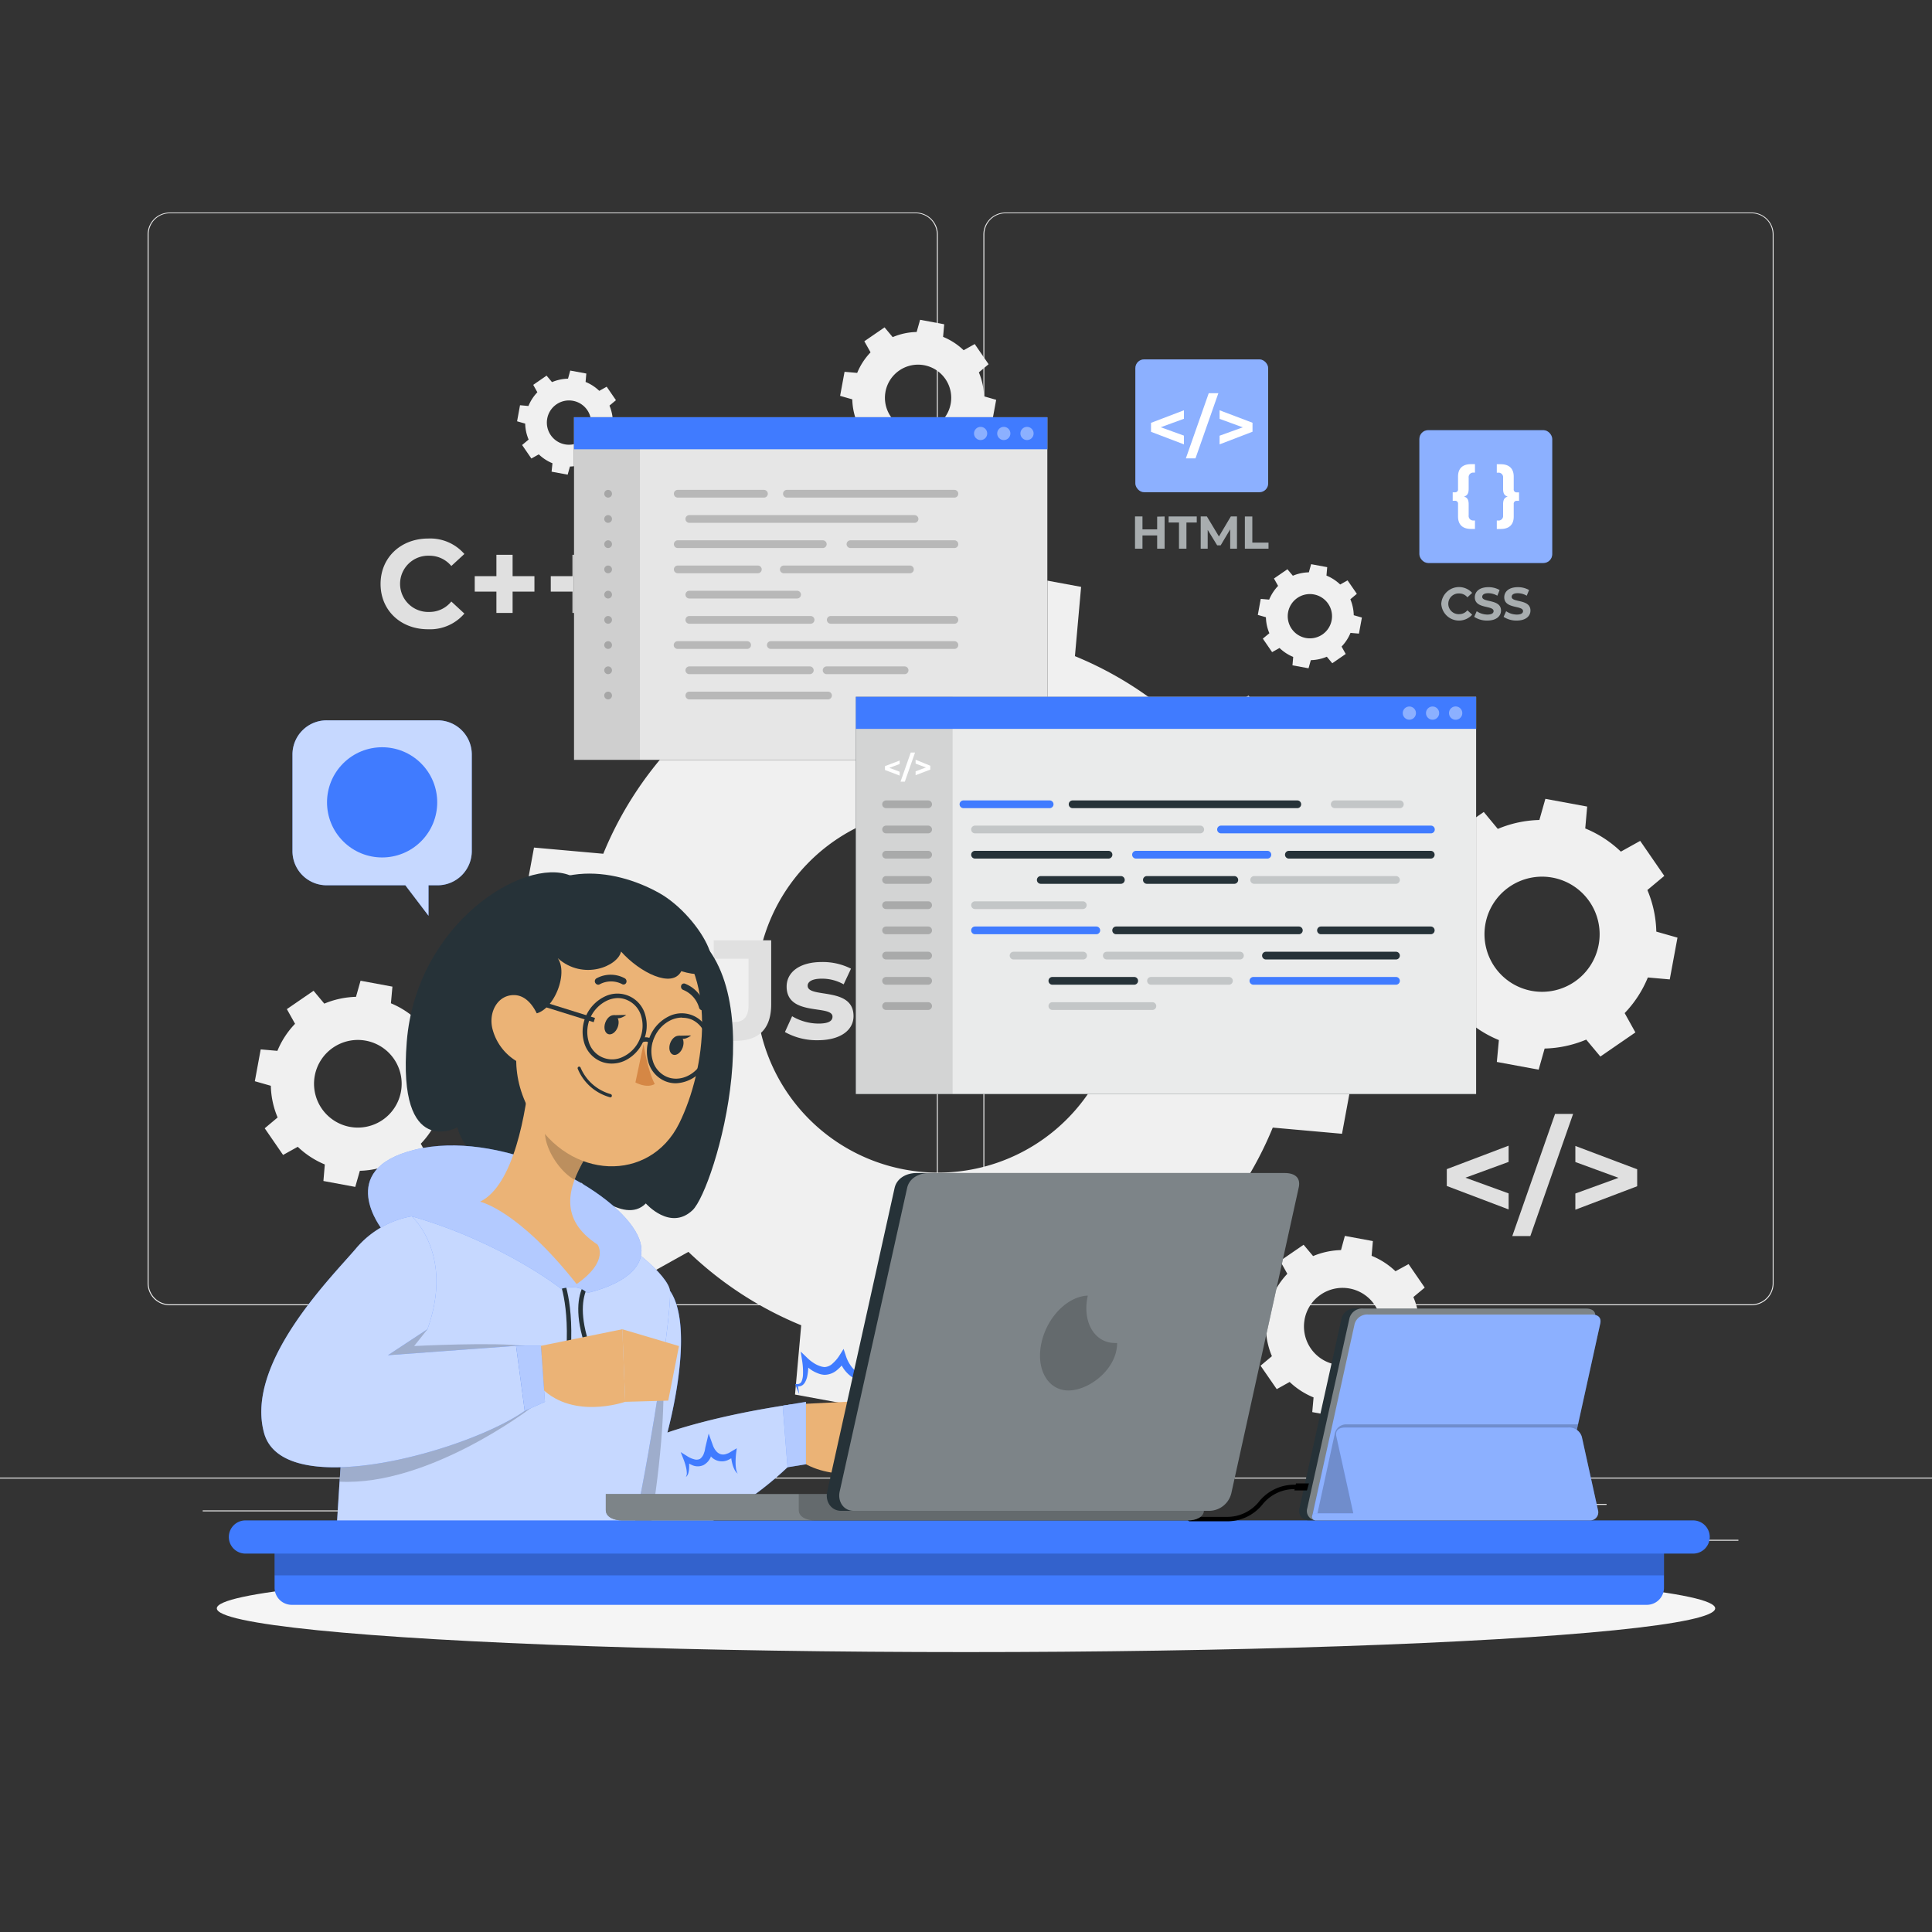 <svg xmlns="http://www.w3.org/2000/svg" viewBox="0 0 500 500"><rect x="0" y="0" width="500" height="500" fill="#333333" stroke="none"/><g id="freepik--background-complete--inject-138"><rect y="382.4" width="500" height="0.25" style="fill:#ebebeb"></rect><rect x="416.78" y="398.49" width="33.12" height="0.25" style="fill:#ebebeb"></rect><rect x="322.53" y="401.21" width="8.69" height="0.25" style="fill:#ebebeb"></rect><rect x="396.59" y="389.21" width="19.19" height="0.25" style="fill:#ebebeb"></rect><rect x="52.46" y="390.89" width="43.19" height="0.25" style="fill:#ebebeb"></rect><rect x="104.56" y="390.89" width="6.33" height="0.25" style="fill:#ebebeb"></rect><rect x="131.47" y="395.11" width="93.68" height="0.25" style="fill:#ebebeb"></rect><path d="M237,337.8H43.91a5.71,5.71,0,0,1-5.7-5.71V60.66A5.71,5.71,0,0,1,43.91,55H237a5.71,5.71,0,0,1,5.71,5.71V332.09A5.71,5.71,0,0,1,237,337.8ZM43.91,55.2a5.46,5.46,0,0,0-5.45,5.46V332.09a5.46,5.46,0,0,0,5.45,5.46H237a5.47,5.47,0,0,0,5.46-5.46V60.66A5.47,5.47,0,0,0,237,55.2Z" style="fill:#ebebeb"></path><path d="M453.31,337.8H260.21a5.72,5.72,0,0,1-5.71-5.71V60.66A5.72,5.72,0,0,1,260.21,55h193.1A5.71,5.71,0,0,1,459,60.66V332.09A5.71,5.71,0,0,1,453.31,337.8ZM260.21,55.2a5.47,5.47,0,0,0-5.46,5.46V332.09a5.47,5.47,0,0,0,5.46,5.46h193.1a5.47,5.47,0,0,0,5.46-5.46V60.66a5.47,5.47,0,0,0-5.46-5.46Z" style="fill:#ebebeb"></path><path d="M156.52,292.52,142.67,304.1l19.73,28.68,15.76-8.8a93.08,93.08,0,0,0,29.19,19l-1.6,17.93L240,367.22l4.91-17.32a92.71,92.71,0,0,0,34-7.3l11.58,13.85,28.68-19.73L310.39,321a92.92,92.92,0,0,0,19-29.18l17.92,1.6,6.33-34.23-17.32-4.92a93,93,0,0,0-7.3-34l13.85-11.58-19.73-28.67-15.77,8.79a93.07,93.07,0,0,0-29.18-19l1.6-17.93-34.23-6.32-4.91,17.31a93.17,93.17,0,0,0-34,7.3L195,156.26,166.34,176l8.79,15.76a93.12,93.12,0,0,0-19,29.19l-17.93-1.6-6.32,34.23,17.31,4.91A92.92,92.92,0,0,0,156.52,292.52Zm39.91-44.73a47.12,47.12,0,1,1,37.77,54.9A47.12,47.12,0,0,1,196.43,247.79Z" style="fill:#f0f0f0"></path><path d="M387.38,274.83l10.82,2,1.55-5.47a29.54,29.54,0,0,0,10.76-2.31l3.66,4.38,9.07-6.24-2.78-5a29.26,29.26,0,0,0,6-9.22l5.67.5,2-10.81-5.48-1.56a29.22,29.22,0,0,0-2.31-10.76l4.38-3.66-6.24-9.06-5,2.78a29.57,29.57,0,0,0-9.22-6l.5-5.66-10.82-2-1.55,5.47a29.58,29.58,0,0,0-10.76,2.31L384,210.14l-9.07,6.24,2.78,5a29.26,29.26,0,0,0-6,9.22l-5.67-.5-2,10.81,5.47,1.56a29.42,29.42,0,0,0,2.31,10.76l-4.38,3.66,6.24,9.06,5-2.78a29.3,29.3,0,0,0,9.23,6Zm-2.95-35.75a14.9,14.9,0,1,1,11.94,17.35A14.91,14.91,0,0,1,384.43,239.08Z" style="fill:#f0f0f0"></path><path d="M83.7,305.64l8.24,1.53L93.13,303a22.62,22.62,0,0,0,8.19-1.76l2.79,3.33,6.91-4.75L108.9,296a22.34,22.34,0,0,0,4.57-7l4.32.38,1.52-8.24L115.14,280a22.27,22.27,0,0,0-1.76-8.2l3.34-2.79-4.76-6.9-3.79,2.12a22.54,22.54,0,0,0-7-4.58l.39-4.31-8.25-1.53-1.18,4.17a22.68,22.68,0,0,0-8.2,1.76l-2.78-3.33-6.91,4.75,2.12,3.8a22.29,22.29,0,0,0-4.57,7l-4.32-.38-1.52,8.24L70.09,281a22.27,22.27,0,0,0,1.76,8.2L68.51,292l4.75,6.9,3.8-2.11a22.57,22.57,0,0,0,7,4.57Zm-2.24-27.23a11.34,11.34,0,1,1,9.09,13.22A11.35,11.35,0,0,1,81.46,278.41Z" style="fill:#f0f0f0"></path><path d="M230.85,122l6.24,1.15L238,120a16.73,16.73,0,0,0,6.21-1.33l2.11,2.53,5.22-3.6-1.6-2.87a17,17,0,0,0,3.46-5.32l3.26.29,1.15-6.23-3.15-.9a17.08,17.08,0,0,0-1.33-6.2l2.52-2.11-3.59-5.22-2.87,1.6a17,17,0,0,0-5.32-3.46l.29-3.26-6.24-1.16-.89,3.16a16.64,16.64,0,0,0-6.2,1.33l-2.11-2.53-5.23,3.6,1.61,2.87a16.85,16.85,0,0,0-3.46,5.32l-3.27-.29-1.15,6.23,3.15.9a17,17,0,0,0,1.33,6.2l-2.52,2.11,3.6,5.22,2.87-1.6a16.87,16.87,0,0,0,5.31,3.46Zm-1.69-20.61a8.58,8.58,0,1,1,6.88,10A8.58,8.58,0,0,1,229.16,101.41Z" style="fill:#f0f0f0"></path><path d="M334.49,172.19l4.16.76.59-2.1a11.33,11.33,0,0,0,4.14-.89l1.41,1.69,3.48-2.4-1.07-1.92a11.29,11.29,0,0,0,2.31-3.54l2.18.19.77-4.16-2.11-.6a11.31,11.31,0,0,0-.88-4.13l1.68-1.41-2.4-3.48-1.91,1.07a11.45,11.45,0,0,0-3.55-2.31l.19-2.18-4.16-.77-.59,2.11a11.32,11.32,0,0,0-4.14.88l-1.41-1.68-3.48,2.4,1.07,1.91a11.45,11.45,0,0,0-2.31,3.55l-2.18-.19-.76,4.15,2.1.6a11.13,11.13,0,0,0,.89,4.14l-1.69,1.4,2.4,3.49,1.92-1.07a11.29,11.29,0,0,0,3.54,2.31Zm-1.13-13.75a5.73,5.73,0,1,1,4.59,6.67A5.73,5.73,0,0,1,333.36,158.44Z" style="fill:#f0f0f0"></path><path d="M142.75,122.07l4.16.77.59-2.1a11.54,11.54,0,0,0,4.14-.89l1.41,1.68,3.48-2.4-1.07-1.91a11.34,11.34,0,0,0,2.31-3.55l2.18.2.77-4.16-2.11-.6a11.36,11.36,0,0,0-.88-4.14l1.68-1.4-2.4-3.49-1.92,1.07a11.09,11.09,0,0,0-3.54-2.3l.19-2.18-4.16-.77L147,98a11.33,11.33,0,0,0-4.14.89l-1.41-1.68L138,99.6l1.07,1.92a11.34,11.34,0,0,0-2.31,3.55l-2.18-.2-.76,4.16,2.1.6a11.08,11.08,0,0,0,.89,4.13l-1.69,1.41,2.4,3.49,1.92-1.07a11.27,11.27,0,0,0,3.54,2.3Zm-1.13-13.74a5.73,5.73,0,1,1,4.59,6.67A5.73,5.73,0,0,1,141.62,108.33Z" style="fill:#f0f0f0"></path><path d="M327.62,343.76a19.54,19.54,0,0,0,1.55,7.22l-2.94,2.46,4.19,6.07,3.34-1.86a19.76,19.76,0,0,0,6.19,4l-.34,3.8,7.26,1.34,1-3.67a19.94,19.94,0,0,0,7.21-1.55l2.46,2.93,6.08-4.18L361.8,357a19.68,19.68,0,0,0,4-6.19l3.8.34L371,343.9l-3.67-1a19.54,19.54,0,0,0-1.55-7.22l2.94-2.45-4.18-6.08L361.15,329a19.52,19.52,0,0,0-6.18-4l.33-3.81-7.25-1.34-1,3.67a20,20,0,0,0-7.22,1.55l-2.46-2.93-6.08,4.18,1.87,3.34a19.7,19.7,0,0,0-4,6.19l-3.8-.34L324,342.72Zm10-2.26a10,10,0,1,1,8,11.63A10,10,0,0,1,337.63,341.5Z" style="fill:#f0f0f0"></path><path d="M390.43,300.7l-11.17,4.09,11.17,4.06V313l-16-6.07v-4.36l16-6.07Z" style="fill:#e0e0e0"></path><path d="M402.45,288.28h4.67l-11.07,31.61h-4.67Z" style="fill:#e0e0e0"></path><path d="M423.7,302.61V307l-16,6.07v-4.19l11.17-4.06-11.17-4.09v-4.16Z" style="fill:#e0e0e0"></path><path d="M112.84,354.08c1.6.48,2.34,1.49,2.34,3.9v5.57a2.29,2.29,0,0,0,2.54,2.58h.63v4.25h-2c-4.36,0-6.59-2.23-6.59-6.24v-6.3c0-1.12-.59-1.64-1.53-1.64h-1.15V352h1.15c.94,0,1.53-.52,1.53-1.64V344c0-4,2.23-6.23,6.59-6.23h2V342h-.63a2.29,2.29,0,0,0-2.54,2.58v5.57C115.18,352.58,114.44,353.59,112.84,354.08Z" style="fill:#e0e0e0"></path><path d="M140.56,352v4.25h-1.15a1.43,1.43,0,0,0-1.54,1.64v6.3c0,4-2.23,6.24-6.58,6.24h-2v-4.25h.63a2.29,2.29,0,0,0,2.54-2.58V358c0-2.41.73-3.42,2.33-3.9-1.6-.49-2.33-1.5-2.33-3.91V344.6A2.29,2.29,0,0,0,129.9,342h-.63v-4.25h2c4.35,0,6.58,2.23,6.58,6.23v6.31a1.43,1.43,0,0,0,1.54,1.64Z" style="fill:#e0e0e0"></path><path d="M98.49,151.13c0-6.86,5.26-11.76,12.34-11.76a11.72,11.72,0,0,1,9.35,4l-3.38,3.11a7.31,7.31,0,0,0-5.71-2.66,7.28,7.28,0,1,0,0,14.55,7.22,7.22,0,0,0,5.71-2.7l3.38,3.12a11.67,11.67,0,0,1-9.38,4.06C103.75,162.88,98.49,158,98.49,151.13Z" style="fill:#e0e0e0"></path><path d="M138.31,153.11h-5.65v5.52h-4.19v-5.52h-5.61v-4h5.61v-5.53h4.19v5.53h5.65Z" style="fill:#e0e0e0"></path><path d="M158,153.11h-5.65v5.52h-4.19v-5.52h-5.62v-4h5.62v-5.53h4.19v5.53H158Z" style="fill:#e0e0e0"></path><path d="M182.06,265.63l3.28-3.94c1.39,1.86,2.93,2.81,4.75,2.81,2.38,0,3.62-1.43,3.62-4.24V248.1h-9v-4.75h14.87v16.58c0,6.32-3.18,9.43-9.21,9.43A10.27,10.27,0,0,1,182.06,265.63Z" style="fill:#e0e0e0"></path><path d="M203.14,267.09,205,263a13.49,13.49,0,0,0,6.83,1.9c2.63,0,3.62-.69,3.62-1.79,0-3.21-11.87.07-11.87-7.78,0-3.73,3.36-6.36,9.09-6.36a16.15,16.15,0,0,1,7.57,1.72l-1.9,4.06a11.3,11.3,0,0,0-5.67-1.47c-2.55,0-3.65.81-3.65,1.83,0,3.36,11.87.11,11.87,7.85,0,3.66-3.39,6.25-9.28,6.25A16.84,16.84,0,0,1,203.14,267.09Z" style="fill:#e0e0e0"></path></g><g id="freepik--Shadow--inject-138"><ellipse id="freepik--path--inject-138" cx="250" cy="416.24" rx="193.89" ry="11.32" style="fill:#f5f5f5"></ellipse></g><g id="freepik--program-icons--inject-138"><rect x="293.83" y="93.01" width="34.37" height="34.37" rx="2.27" style="fill:#407BFF"></rect><g style="isolation:isolate;opacity:0.4"><rect x="293.83" y="93.01" width="34.37" height="34.37" rx="2.27" style="fill:#fff"></rect></g><path d="M306.4,108.38l-6,2.19,6,2.17V115l-8.52-3.25v-2.32l8.52-3.25Z" style="fill:#fff"></path><path d="M312.82,101.76h2.49l-5.92,16.87H306.9Z" style="fill:#fff"></path><path d="M324.15,109.41v2.32L315.63,115v-2.24l6-2.17-6-2.19v-2.22Z" style="fill:#fff"></path><path d="M301.4,133.66V142h-1.93v-3.43h-3.8V142h-1.93v-8.35h1.93V137h3.8v-3.29Z" style="fill:#263238"></path><path d="M305.12,135.23h-2.68v-1.57h7.28v1.57h-2.67V142h-1.93Z" style="fill:#263238"></path><path d="M318.37,142v-5l-2.46,4.13H315l-2.45-4V142h-1.81v-8.35h1.6l3.12,5.19,3.08-5.19h1.59l0,8.35Z" style="fill:#263238"></path><path d="M322.17,133.66h1.93v6.77h4.19V142h-6.12Z" style="fill:#263238"></path><g style="isolation:isolate;opacity:0.6"><path d="M301.4,133.66V142h-1.93v-3.43h-3.8V142h-1.93v-8.35h1.93V137h3.8v-3.29Z" style="fill:#fff"></path><path d="M305.12,135.23h-2.68v-1.57h7.28v1.57h-2.67V142h-1.93Z" style="fill:#fff"></path><path d="M318.37,142v-5l-2.46,4.13H315l-2.45-4V142h-1.81v-8.35h1.6l3.12,5.19,3.08-5.19h1.59l0,8.35Z" style="fill:#fff"></path><path d="M322.17,133.66h1.93v6.77h4.19V142h-6.12Z" style="fill:#fff"></path></g><rect x="367.34" y="111.33" width="34.37" height="34.37" rx="2.27" style="fill:#407BFF"></rect><g style="isolation:isolate;opacity:0.4"><rect x="367.34" y="111.33" width="34.37" height="34.37" rx="2.27" style="fill:#fff"></rect></g><path d="M378.89,128.51c.82.25,1.2.77,1.2,2v2.87a1.18,1.18,0,0,0,1.31,1.32h.32v2.19h-1c-2.24,0-3.38-1.15-3.38-3.21v-3.24a.74.74,0,0,0-.79-.84h-.59v-2.19h.59a.74.74,0,0,0,.79-.84v-3.24c0-2.06,1.14-3.21,3.38-3.21h1v2.19h-.32a1.18,1.18,0,0,0-1.31,1.32v2.87C380.09,127.74,379.71,128.26,378.89,128.51Z" style="fill:#fff"></path><path d="M393.13,127.42v2.19h-.59a.74.74,0,0,0-.79.84v3.24c0,2.06-1.15,3.21-3.38,3.21h-1v-2.19h.32a1.18,1.18,0,0,0,1.31-1.32v-2.87c0-1.24.37-1.76,1.2-2-.83-.25-1.2-.77-1.2-2v-2.87a1.18,1.18,0,0,0-1.31-1.32h-.32v-2.19h1c2.23,0,3.38,1.15,3.38,3.21v3.24a.74.74,0,0,0,.79.84Z" style="fill:#fff"></path><path d="M373,156.28a4.6,4.6,0,0,1,8-2.84l-1.24,1.15a2.68,2.68,0,0,0-2.1-1,2.68,2.68,0,1,0,0,5.35,2.69,2.69,0,0,0,2.1-1l1.24,1.14a4.59,4.59,0,0,1-8-2.83Z" style="fill:#263238"></path><path d="M381.52,159.64l.65-1.46a5,5,0,0,0,2.76.87c1.14,0,1.61-.38,1.61-.89,0-1.57-4.86-.49-4.86-3.59,0-1.42,1.15-2.61,3.52-2.61a5.68,5.68,0,0,1,2.9.74l-.59,1.47a4.75,4.75,0,0,0-2.32-.65c-1.14,0-1.59.42-1.59.95,0,1.54,4.86.48,4.86,3.54,0,1.4-1.16,2.59-3.54,2.59A6,6,0,0,1,381.52,159.64Z" style="fill:#263238"></path><path d="M389.13,159.64l.66-1.46a4.92,4.92,0,0,0,2.76.87c1.14,0,1.61-.38,1.61-.89,0-1.57-4.86-.49-4.86-3.59,0-1.42,1.15-2.61,3.52-2.61a5.71,5.71,0,0,1,2.9.74l-.6,1.47a4.69,4.69,0,0,0-2.31-.65c-1.15,0-1.59.42-1.59.95,0,1.54,4.86.48,4.86,3.54,0,1.4-1.16,2.59-3.55,2.59A6,6,0,0,1,389.13,159.64Z" style="fill:#263238"></path><g style="isolation:isolate;opacity:0.6"><path d="M373,156.28a4.6,4.6,0,0,1,8-2.84l-1.24,1.15a2.68,2.68,0,0,0-2.1-1,2.68,2.68,0,1,0,0,5.35,2.69,2.69,0,0,0,2.1-1l1.24,1.14a4.59,4.59,0,0,1-8-2.83Z" style="fill:#fff"></path><path d="M381.52,159.64l.65-1.46a5,5,0,0,0,2.76.87c1.14,0,1.61-.38,1.61-.89,0-1.57-4.86-.49-4.86-3.59,0-1.42,1.15-2.61,3.52-2.61a5.68,5.68,0,0,1,2.9.74l-.59,1.47a4.75,4.75,0,0,0-2.32-.65c-1.14,0-1.59.42-1.59.95,0,1.54,4.86.48,4.86,3.54,0,1.4-1.16,2.59-3.54,2.59A6,6,0,0,1,381.52,159.64Z" style="fill:#fff"></path><path d="M389.13,159.64l.66-1.46a4.92,4.92,0,0,0,2.76.87c1.14,0,1.61-.38,1.61-.89,0-1.57-4.86-.49-4.86-3.59,0-1.42,1.15-2.61,3.52-2.61a5.71,5.71,0,0,1,2.9.74l-.6,1.47a4.69,4.69,0,0,0-2.31-.65c-1.15,0-1.59.42-1.59.95,0,1.54,4.86.48,4.86,3.54,0,1.4-1.16,2.59-3.55,2.59A6,6,0,0,1,389.13,159.64Z" style="fill:#fff"></path></g></g><g id="freepik--Tabs--inject-138"><rect x="148.55" y="107.98" width="122.51" height="88.68"></rect><rect x="148.55" y="107.98" width="122.51" height="88.68" style="fill:#fff;isolation:isolate;opacity:0.9"></rect><rect x="148.55" y="107.98" width="17.06" height="88.68" style="opacity:0.1"></rect><rect x="148.55" y="107.98" width="122.51" height="8.29" style="fill:#407BFF"></rect><g style="opacity:0.2"><path d="M197.71,128.78H175.4a1,1,0,0,1,0-2h22.31a1,1,0,0,1,0,2Z"></path><path d="M247,128.78H203.65a1,1,0,0,1,0-2H247a1,1,0,0,1,0,2Z"></path><path d="M236.68,135.31H178.4a1,1,0,0,1,0-2h58.28a1,1,0,0,1,0,2Z"></path><path d="M212.94,141.83H175.4a1,1,0,0,1,0-2h37.54a1,1,0,0,1,0,2Z"></path><path d="M247,141.83h-26.9a1,1,0,0,1,0-2H247a1,1,0,0,1,0,2Z"></path><path d="M196.13,148.36H175.4a1,1,0,1,1,0-2h20.73a1,1,0,0,1,0,2Z"></path><path d="M235.49,148.36H202.85a1,1,0,0,1,0-2h32.64a1,1,0,0,1,0,2Z"></path><path d="M206.29,154.89H178.4a1,1,0,1,1,0-2h27.89a1,1,0,0,1,0,2Z"></path><path d="M209.78,161.42H178.4a1,1,0,0,1,0-2h31.38a1,1,0,0,1,0,2Z"></path><path d="M247,161.42h-32a1,1,0,0,1,0-2h32a1,1,0,0,1,0,2Z"></path><path d="M193.36,167.94h-18a1,1,0,0,1,0-2h18a1,1,0,0,1,0,2Z"></path><path d="M247,167.94H199.49a1,1,0,0,1,0-2H247a1,1,0,0,1,0,2Z"></path><path d="M209.58,174.47H178.4a1,1,0,0,1,0-2h31.18a1,1,0,0,1,0,2Z"></path><path d="M234.11,174.47H213.93a1,1,0,0,1,0-2h20.18a1,1,0,0,1,0,2Z"></path><path d="M214.29,181H178.4a1,1,0,1,1,0-2h35.89a1,1,0,0,1,0,2Z"></path></g><circle cx="265.79" cy="112.18" r="1.71" style="fill:#fff;opacity:0.4"></circle><circle cx="259.78" cy="112.18" r="1.71" style="fill:#fff;opacity:0.4"></circle><circle cx="253.78" cy="112.18" r="1.71" style="fill:#fff;opacity:0.4"></circle><g style="opacity:0.2"><path d="M157.38,128.78h0a1,1,0,0,1,0-2,1,1,0,0,1,1,1A1,1,0,0,1,157.38,128.78Z"></path><path d="M157.38,135.31h0a1,1,0,1,1,0-2,1,1,0,0,1,1,1A1,1,0,0,1,157.38,135.31Z"></path><path d="M157.38,141.83h0a1,1,0,0,1,0-2,1,1,0,0,1,1,1A1,1,0,0,1,157.38,141.83Z"></path><path d="M157.38,148.36h0a1,1,0,0,1,0-2,1,1,0,0,1,1,1A1,1,0,0,1,157.38,148.36Z"></path><path d="M157.38,154.89h0a1,1,0,0,1,0-2,1,1,0,0,1,1,1A1,1,0,0,1,157.38,154.89Z"></path><path d="M157.38,161.42h0a1,1,0,0,1,0-2,1,1,0,0,1,1,1A1,1,0,0,1,157.38,161.42Z"></path><path d="M157.38,167.94h0a1,1,0,1,1,0-2,1,1,0,0,1,1,1A1,1,0,0,1,157.38,167.94Z"></path><path d="M157.38,174.47h0a1,1,0,0,1,0-2,1,1,0,0,1,1,1A1,1,0,0,1,157.38,174.47Z"></path><path d="M157.38,181h0a1,1,0,0,1,0-2,1,1,0,0,1,1,1A1,1,0,0,1,157.38,181Z"></path></g><rect x="221.49" y="180.34" width="160.53" height="102.79" style="fill:#263238"></rect><rect x="221.49" y="180.34" width="160.53" height="102.79" style="fill:#fff;isolation:isolate;opacity:0.9"></rect><rect x="221.49" y="180.34" width="25.04" height="102.79" style="opacity:0.1"></rect><rect x="221.49" y="180.34" width="160.53" height="8.29" style="fill:#407BFF"></rect><path d="M232.83,197.72l-2.66,1,2.66,1v1l-3.8-1.45v-1l3.8-1.44Z" style="fill:#fff"></path><path d="M235.7,194.76h1.11l-2.64,7.53h-1.11Z" style="fill:#fff"></path><path d="M240.76,198.17v1l-3.8,1.45v-1l2.66-1-2.66-1v-1Z" style="fill:#fff"></path><g style="opacity:0.2"><path d="M240.2,209.15H229.32a1,1,0,0,1,0-2H240.2a1,1,0,0,1,0,2Z"></path><path d="M240.2,215.67H229.32a1,1,0,0,1,0-2H240.2a1,1,0,0,1,0,2Z"></path><path d="M240.2,222.2H229.32a1,1,0,0,1,0-2H240.2a1,1,0,0,1,0,2Z"></path><path d="M240.2,228.73H229.32a1,1,0,0,1,0-2H240.2a1,1,0,0,1,0,2Z"></path><path d="M240.2,235.26H229.32a1,1,0,0,1,0-2H240.2a1,1,0,0,1,0,2Z"></path><path d="M240.2,241.78H229.32a1,1,0,0,1,0-2H240.2a1,1,0,0,1,0,2Z"></path><path d="M240.2,248.31H229.32a1,1,0,0,1,0-2H240.2a1,1,0,0,1,0,2Z"></path><path d="M240.2,254.84H229.32a1,1,0,0,1,0-2H240.2a1,1,0,0,1,0,2Z"></path><path d="M240.2,261.37H229.32a1,1,0,0,1,0-2H240.2a1,1,0,0,1,0,2Z"></path></g><path d="M271.65,209.15H249.34a1,1,0,0,1,0-2h22.31a1,1,0,0,1,0,2Z" style="fill:#407BFF"></path><path d="M335.74,209.15H277.59a1,1,0,0,1,0-2h58.15a1,1,0,0,1,0,2Z" style="fill:#263238"></path><g style="opacity:0.2"><path d="M362.28,209.15H345.43a1,1,0,0,1,0-2h16.85a1,1,0,0,1,0,2Z" style="fill:#263238"></path></g><g style="opacity:0.2"><path d="M310.62,215.67H252.34a1,1,0,0,1,0-2h58.28a1,1,0,0,1,0,2Z" style="fill:#263238"></path></g><path d="M370.28,215.67H316a1,1,0,0,1,0-2h54.32a1,1,0,0,1,0,2Z" style="fill:#407BFF"></path><path d="M286.88,222.2H252.34a1,1,0,1,1,0-2h34.54a1,1,0,0,1,0,2Z" style="fill:#263238"></path><path d="M328,222.2H294a1,1,0,0,1,0-2h34a1,1,0,0,1,0,2Z" style="fill:#407BFF"></path><path d="M370.28,222.2H333.56a1,1,0,0,1,0-2h36.72a1,1,0,0,1,0,2Z" style="fill:#263238"></path><path d="M290.08,228.73H269.35a1,1,0,0,1,0-2h20.73a1,1,0,0,1,0,2Z" style="fill:#263238"></path><path d="M319.44,228.73H296.81a1,1,0,0,1,0-2h22.63a1,1,0,0,1,0,2Z" style="fill:#263238"></path><g style="opacity:0.2"><path d="M361.28,228.73h-36.7a1,1,0,0,1,0-2h36.7a1,1,0,0,1,0,2Z" style="fill:#263238"></path></g><g style="opacity:0.2"><path d="M280.23,235.26H252.34a1,1,0,0,1,0-2h27.89a1,1,0,0,1,0,2Z" style="fill:#263238"></path></g><path d="M283.72,241.78H252.34a1,1,0,0,1,0-2h31.38a1,1,0,0,1,0,2Z" style="fill:#407BFF"></path><path d="M336.14,241.78H288.86a1,1,0,0,1,0-2h47.28a1,1,0,0,1,0,2Z" style="fill:#263238"></path><path d="M370.28,241.78H341.87a1,1,0,0,1,0-2h28.41a1,1,0,0,1,0,2Z" style="fill:#263238"></path><g style="opacity:0.2"><path d="M280.31,248.31h-18a1,1,0,0,1,0-2h18a1,1,0,0,1,0,2Z" style="fill:#263238"></path></g><g style="opacity:0.2"><path d="M320.9,248.31H286.44a1,1,0,0,1,0-2H320.9a1,1,0,0,1,0,2Z" style="fill:#263238"></path></g><path d="M361.28,248.31H327.63a1,1,0,0,1,0-2h33.65a1,1,0,0,1,0,2Z" style="fill:#263238"></path><path d="M293.53,254.84H272.35a1,1,0,0,1,0-2h21.18a1,1,0,0,1,0,2Z" style="fill:#263238"></path><g style="opacity:0.2"><path d="M318.05,254.84H297.88a1,1,0,0,1,0-2h20.17a1,1,0,0,1,0,2Z" style="fill:#263238"></path></g><path d="M361.28,254.84h-36.9a1,1,0,0,1,0-2h36.9a1,1,0,0,1,0,2Z" style="fill:#407BFF"></path><g style="opacity:0.2"><path d="M298.24,261.37H272.35a1,1,0,0,1,0-2h25.89a1,1,0,0,1,0,2Z" style="fill:#263238"></path></g><path d="M375,184.55a1.72,1.72,0,1,0,1.71-1.72A1.71,1.71,0,0,0,375,184.55Z" style="fill:#fff;opacity:0.4"></path><circle cx="370.75" cy="184.55" r="1.71" style="fill:#fff;opacity:0.4"></circle><circle cx="364.74" cy="184.55" r="1.71" style="fill:#fff;opacity:0.4"></circle></g><g id="freepik--speech-bubble--inject-138"><path d="M113.26,186.42H84.54a8.84,8.84,0,0,0-8.85,8.84v25a8.84,8.84,0,0,0,8.84,8.85H104.9l6,7.89v-7.89h2.35a8.85,8.85,0,0,0,8.85-8.85v-25A8.84,8.84,0,0,0,113.26,186.42Z" style="fill:#407BFF"></path><path d="M113.26,186.42H84.54a8.84,8.84,0,0,0-8.85,8.84v25a8.84,8.84,0,0,0,8.84,8.85H104.9l6,7.89v-7.89h2.35a8.85,8.85,0,0,0,8.85-8.85v-25A8.84,8.84,0,0,0,113.26,186.42Z" style="fill:#fff;opacity:0.7"></path><path d="M97.4,214a1.33,1.33,0,0,1-1-.46L90.81,207a1.31,1.31,0,1,1,2-1.7l4.59,5.42,7.59-8.94a1.31,1.31,0,0,1,2,1.69L98.4,213.56A1.31,1.31,0,0,1,97.4,214Z" style="fill:#fff"></path><circle cx="98.9" cy="207.65" r="14.26" transform="translate(-117.87 130.75) rotate(-45)" style="fill:#407BFF"></circle></g><g id="freepik--Character--inject-138"><path d="M204.72,363.48l21.47-1.05L224.1,381.1s-14.9,2.84-21.55-7.76Z" style="fill:#ebb376"></path><polygon points="240.03 368.94 235.14 382.48 224.1 381.1 226.19 362.43 240.03 368.94" style="fill:#ebb376"></polygon><path d="M184.11,393.78a87.77,87.77,0,0,0,22.08-16.39l-1.47-13.91c-20.29,3-32,7.29-32,7.29s7.52-26.95.64-36.77l-18.89,3.42s-20.07,41.72-6.57,56.36Z" style="fill:#407BFF"></path><path d="M184.08,393.78a88,88,0,0,0,22.1-16.38l-1.46-13.93c-19.64,2.88-31.25,7-32,7.27.25-1,7.36-27.11.62-36.75l-18.89,3.42a146.63,146.63,0,0,0-9.21,26.06c-2.7,11.39-3.49,23.66,2.65,30.31Z" style="fill:#fff;isolation:isolate;opacity:0.7"></path><path d="M168.55,393.78c6.67-42.26.76-53,.76-53l-24,22.67c-2.7,11.39-3.49,23.66,2.65,30.31Z" style="opacity:0.2"></path><path d="M164.38,393.78c4.5-21.36,9.55-54.8,9-59.78-.8-7.24-40.18-38.26-74.36-15.68-7,4.61-10.57,54.34-11.79,75.46Z" style="fill:#407BFF"></path><path d="M164.38,393.78c4.5-21.36,9.55-54.81,9-59.79-.8-7.23-40.19-38.25-74.37-15.66-2.53,1.69-4.61,9.32-6.33,19.4-2.28,13.72-3.86,31.94-4.8,45.68-.26,3.89-.48,7.41-.65,10.37Z" style="fill:#fff;isolation:isolate;opacity:0.7"></path><path d="M147.51,226.55c-11.85-4.79-39.79,12.4-42.24,43.05s13.09,22.16,13.09,22.16,2.77,11.69,14.09,8.08c0,0,9.35,10.59,18.05,6.28,0,0,10.83,11.28,16.64,5.33,0,0,6.32,7.21,12.09,1.75s22.26-61.2-3.61-74.09S147.51,226.55,147.51,226.55Z" style="fill:#263238"></path><path d="M147.53,352l-1.14-.1c1.32-14.76-1.93-21.29-2-21.35l1-.53C145.58,330.25,148.88,336.82,147.53,352Z" style="fill:#263238"></path><path d="M152.89,352.13c-7.85-18.49,1-22.8,1.36-23l.47,1-.24-.52.24.52c-.08,0-8.16,4.09-.78,21.49Z" style="fill:#263238"></path><path d="M145.22,333.54s-15.15-12-38.67-18.76L99,318.32s-12.66-15.67,8.44-20.8,49.8,9,57,21.1-12.52,16-12.52,16S150.11,332.16,145.22,333.54Z" style="fill:#407BFF"></path><path d="M145.22,333.54s-15.15-12-38.67-18.76L99,318.32s-12.66-15.67,8.44-20.8,49.8,9,57,21.1-12.52,16-12.52,16S150.11,332.16,145.22,333.54Z" style="fill:#fff;isolation:isolate;opacity:0.6"></path><path d="M154.36,351.91a1,1,0,1,1-1-1A1,1,0,0,1,154.36,351.91Z" style="fill:#fff"></path><path d="M147.87,351.91a1,1,0,1,1-1-1A1,1,0,0,1,147.87,351.91Z" style="fill:#fff"></path><path d="M137.17,277c-.92,10.73-4.21,29.83-12.94,34,0,0,9.76,2,25,21.31,8.67-6.08,5.39-10.23,5.39-10.23-10.14-6.65-7.51-14.85-3.41-22Z" style="fill:#ebb376"></path><path d="M142.88,286.41l8.31,13.7a31.85,31.85,0,0,0-2.51,5.2c-4-2.14-8.38-8.92-7.55-13.56A15.76,15.76,0,0,1,142.88,286.41Z" style="opacity:0.2"></path><path d="M136,254.31c-2.79,16.86-4.33,23.92,1.92,34.77,9.39,16.33,30.2,17.1,37.85,1.66,6.88-13.9,10.29-39.14-4.07-50.28C157.53,229.48,138.77,237.44,136,254.31Z" style="fill:#ebb376"></path><path d="M170.53,231.07c10.93,6.06,21.34,25,5.79,20.27-2.35,4.55-10.72.38-15.59-5.08-.82,3.79-9.78,7.59-16.38,1.72,3.19,4.6-2.24,16.21-7.89,14.21s-18.33-4.63-7.1-22.53S158.86,224.58,170.53,231.07Z" style="fill:#263238"></path><path d="M166.55,270.22s1,6.69,2.9,10.32c-2.13,1.23-5-.41-5-.41Z" style="fill:#d58745"></path><path d="M155.65,283.13a13,13,0,0,0,2.21.84.38.38,0,0,0,.48-.3.43.43,0,0,0-.31-.52,11.94,11.94,0,0,1-7.76-6.81.41.41,0,0,0-.52-.28.42.42,0,0,0-.23.54A12.55,12.55,0,0,0,155.65,283.13Z" style="fill:#263238"></path><path d="M127.49,266.43a13.71,13.71,0,0,0,6.38,8.31c4.07,2.23,7-1.59,6.7-6.34-.31-4.29-2.81-10.61-7.27-10.86S126.28,262,127.49,266.43Z" style="fill:#ebb376"></path><path d="M154.5,254.77a.76.76,0,0,0,.64,0,6.19,6.19,0,0,1,5.82-.1.76.76,0,0,0,1.09-.3.91.91,0,0,0-.33-1.17,7.66,7.66,0,0,0-7.36,0,.86.86,0,0,0-.32,1.14A.91.91,0,0,0,154.5,254.77Z" style="fill:#263238"></path><path d="M181.37,261.35a.74.74,0,0,0,.6.06.82.82,0,0,0,.51-1.06,8.77,8.77,0,0,0-5.21-5.78.76.76,0,0,0-1,.57.9.9,0,0,0,.58,1.06,7,7,0,0,1,4.08,4.63A.88.88,0,0,0,181.37,261.35Z" style="fill:#263238"></path><path d="M159.88,265.8c-.49,1.34-1.61,2.15-2.5,1.82s-1.21-1.67-.72-3,1.61-2.15,2.49-1.82S160.36,264.47,159.88,265.8Z" style="fill:#263238"></path><path d="M158.76,262.73l3.32-.07S159.74,264.56,158.76,262.73Z" style="fill:#263238"></path><path d="M176.67,271.13c-.49,1.33-1.61,2.14-2.49,1.82s-1.22-1.68-.73-3,1.61-2.14,2.5-1.82S177.16,269.79,176.67,271.13Z" style="fill:#263238"></path><path d="M175.56,268.05l3.31-.07S176.53,269.89,175.56,268.05Z" style="fill:#263238"></path><path d="M158.3,275.25a7.35,7.35,0,0,1-3-.63,7.59,7.59,0,0,1-4.14-4.84,10.13,10.13,0,0,1,5.29-11.85,7.46,7.46,0,0,1,10.53,4.7,9.85,9.85,0,0,1-.51,6.88h0a9.84,9.84,0,0,1-4.79,5A8,8,0,0,1,158.3,275.25Zm1.57-16.95A7,7,0,0,0,157,259a9,9,0,0,0-4.68,10.48,6.3,6.3,0,0,0,8.95,4,8.71,8.71,0,0,0,4.23-4.39l.52.23-.52-.23a8.72,8.72,0,0,0,.45-6.09,6.44,6.44,0,0,0-3.52-4.13A6,6,0,0,0,159.87,258.3Z" style="fill:#263238"></path><path d="M174.94,280.35a7.16,7.16,0,0,1-3-.63,7.63,7.63,0,0,1-4.15-4.84,10.15,10.15,0,0,1,5.3-11.85,7.44,7.44,0,0,1,10.52,4.7,9.79,9.79,0,0,1-.5,6.88h0A9.3,9.3,0,0,1,174.94,280.35Zm1.59-17a7,7,0,0,0-2.92.66,8.77,8.77,0,0,0-4.23,4.4,8.63,8.63,0,0,0-.45,6.08,6.46,6.46,0,0,0,3.52,4.14c3.5,1.57,7.84-.47,9.66-4.53h0a8.77,8.77,0,0,0,.45-6.09,6.47,6.47,0,0,0-3.52-4.13A6.25,6.25,0,0,0,176.53,263.4Z" style="fill:#263238"></path><path d="M167.8,269.92a.51.51,0,0,0-.29-.32,2.08,2.08,0,0,0-1.29.19l-.5-1a3.07,3.07,0,0,1,2.2-.23,1.64,1.64,0,0,1,1,1Z" style="fill:#263238"></path><rect x="144.64" y="254.56" width="1.14" height="14.1" transform="matrix(0.3, -0.96, 0.96, 0.3, -147.66, 322.8)" style="fill:#263238"></rect><path d="M137.28,364.46s-26.31,20.16-49.4,19c.94-13.74,2.52-32,4.8-45.68,2.36-2.6,3.91-4.18,3.91-4.18l14,10.47-3.41,4.28s21.19-1.08,28.57,0Z" style="opacity:0.2"></path><path d="M140,348.3,161.06,344l.75,18.78s-14.29,5.06-22.47-4.41Z" style="fill:#ebb376"></path><polygon points="175.72 348.36 172.94 362.48 161.81 362.79 161.06 344.01 175.72 348.36" style="fill:#ebb376"></polygon><polygon points="140 348.3 141.03 362.79 135.79 365.14 133.55 348.3 140 348.3" style="fill:#407BFF"></polygon><polygon points="140 348.3 141.03 362.79 135.79 365.14 133.55 348.3 140 348.3" style="fill:#fff;isolation:isolate;opacity:0.6"></polygon><path d="M106.55,314.78a24.36,24.36,0,0,0-14.45,8.36c-6.35,7.46-28.73,29.62-23.76,47.71s52.83,4.63,67.45-5.71l-2.24-16.84-33.15,2.43L110.62,344C117.63,324.5,106.55,314.78,106.55,314.78Z" style="fill:#407BFF"></path><path d="M106.55,314.78a24.36,24.36,0,0,0-14.45,8.36c-6.35,7.46-28.73,29.62-23.76,47.71s52.83,4.63,67.45-5.71l-2.24-16.84-33.15,2.43L110.62,344C117.63,324.5,106.55,314.78,106.55,314.78Z" style="fill:#fff;isolation:isolate;opacity:0.7"></path><polygon points="202.56 363.8 208.59 362.79 208.59 378.95 203.81 379.73 202.56 363.8" style="fill:#407BFF"></polygon><polygon points="202.56 363.8 208.59 362.79 208.59 378.95 203.81 379.73 202.56 363.8" style="fill:#fff;isolation:isolate;opacity:0.6"></polygon><path d="M190.37,378.79a19.44,19.44,0,0,1,.13-2.65l.18-1.33-1.29.76-.77.46a6.16,6.16,0,0,1-.78.29,2.32,2.32,0,0,1-1.4,0,2.57,2.57,0,0,1-1.12-.81,4.69,4.69,0,0,1-.79-1.36L183.4,371l-.8,3.34c-.08.33-.13.67-.19,1s-.2.62-.29.93a3,3,0,0,1-.93,1.27,2,2,0,0,1-1.51.13,6.23,6.23,0,0,1-1.78-.78l-1.74-1.09.7,1.77a14.88,14.88,0,0,1,.72,2.32,7.05,7.05,0,0,1,.16,1.2,1.9,1.9,0,0,1-.26,1.18,1.92,1.92,0,0,0,.68-1.12,5.38,5.38,0,0,0,.18-1.32,9.13,9.13,0,0,0,0-1.05,8.34,8.34,0,0,0,.9.44,3.55,3.55,0,0,0,2.85-.07,4.28,4.28,0,0,0,1.87-2.12l0-.13a3.81,3.81,0,0,0,4.45.95,6.86,6.86,0,0,0,.85-.46s0,.07,0,.11a13.37,13.37,0,0,0,.29,1.4,7.3,7.3,0,0,0,.5,1.35,3.11,3.11,0,0,0,.87,1.12,3.48,3.48,0,0,1-.43-1.27A9.82,9.82,0,0,1,190.37,378.79Z" style="fill:#407BFF"></path><path d="M226.14,356.23a5.72,5.72,0,0,1-2.31-.25,8.38,8.38,0,0,1-2.17-1,6.5,6.5,0,0,1-1.61-1.73,9,9,0,0,1-1.07-2.15l-.66-2-1.12,1.77a9.62,9.62,0,0,1-1.72,2,3.22,3.22,0,0,1-2,.92l-.24,0-.3-.06c-.21,0-.41-.1-.62-.15a7.48,7.48,0,0,1-1.21-.52,10.37,10.37,0,0,1-2.15-1.6l-1.74-1.67.36,2.29a18.36,18.36,0,0,1,.23,3.7,5.14,5.14,0,0,1-.35,1.7,1.13,1.13,0,0,1-1.22.7l-.45,0,.14.37q.44,1.13.9,2.25c-.09-.67-.2-1.34-.32-2l.19,0a3.17,3.17,0,0,0,.59-.1,4.66,4.66,0,0,0,.53-.32c.13-.14.27-.29.39-.44a5.27,5.27,0,0,0,.75-2,12.73,12.73,0,0,0,.22-2v0a11.41,11.41,0,0,0,1,.74,8.86,8.86,0,0,0,1.48.73,5.18,5.18,0,0,0,1.73.39,5.07,5.07,0,0,0,3.34-1.32,9.28,9.28,0,0,0,1.09-1.08,11.42,11.42,0,0,0,.64,1,8.28,8.28,0,0,0,2.2,2.09,8.58,8.58,0,0,0,2.77,1.08,8.08,8.08,0,0,0,1.91.14c-.08.2-.17.4-.24.61a13.59,13.59,0,0,0-.41,1.76,6.88,6.88,0,0,0-.08,1.81,3.58,3.58,0,0,0,.53,1.7,3.74,3.74,0,0,1-.13-1.69,8.6,8.6,0,0,1,.39-1.65,17,17,0,0,1,1.45-3l.63-1.07Z" style="fill:#407BFF"></path></g><g id="freepik--Table--inject-138"><path d="M75.5,400.08H426.2a4.44,4.44,0,0,1,4.44,4.44v10.8a0,0,0,0,1,0,0H71.06a0,0,0,0,1,0,0v-10.8A4.44,4.44,0,0,1,75.5,400.08Z" transform="translate(501.7 815.41) rotate(180)" style="fill:#407BFF"></path><rect x="71.06" y="400.08" width="359.59" height="7.62" transform="translate(501.7 807.78) rotate(180)" style="isolation:isolate;opacity:0.2"></rect><path d="M63.52,402.07H438.18a4.3,4.3,0,0,0,4.3-4.29h0a4.3,4.3,0,0,0-4.3-4.3H63.52a4.3,4.3,0,0,0-4.3,4.3h0A4.3,4.3,0,0,0,63.52,402.07Z" style="fill:#407BFF"></path></g><g id="freepik--device-2--inject-138"><path d="M412.79,341l-10.94,49.62a3.73,3.73,0,0,1-3.55,2.82H338.54a2.41,2.41,0,0,1-2.24-3.12l10.92-49.24a3.42,3.42,0,0,1,3.55-2.43h59.76C412.13,338.69,413.14,339.42,412.79,341Z" style="fill:#263238"></path><path d="M412.79,341l-10.94,49.62a3.73,3.73,0,0,1-3.55,2.82H340.57a2.41,2.41,0,0,1-2.25-3.12l10.94-49.24a3.39,3.39,0,0,1,3.55-2.43h57.72C412.13,338.69,413.14,339.42,412.79,341Z" style="fill:#fff;isolation:isolate;opacity:0.4"></path><path d="M403.26,391.91l10.88-49.36c.36-1.62-.65-2.35-2.26-2.35H354.16a3.41,3.41,0,0,0-3.55,2.43l-11.05,49.93Z" style="fill:#407BFF"></path><path d="M414.14,342.54l-5.74,26.08-5.15,23.29-34.1.35-29.58.29,11-49.92a3.39,3.39,0,0,1,3.54-2.43H411.9C413.5,340.2,414.5,340.94,414.14,342.54Z" style="fill:#fff;isolation:isolate;opacity:0.4"></path><path d="M408.4,368.62l-5.15,23.29-34.1.35H340.83l4.63-21.3a3,3,0,0,1,2.9-2.34Z" style="isolation:isolate;opacity:0.2"></path><path d="M409.38,371.86a3.39,3.39,0,0,0-3.55-2.42H348.11c-1.6,0-2.61.72-2.26,2.34l4.38,19.86h-9.75a.92.92,0,1,0,0,1.84h71.1a2.09,2.09,0,0,0,2-2.55Z" style="fill:#407BFF"></path><path d="M409.38,371.86a3.39,3.39,0,0,0-3.55-2.42H348.11c-1.6,0-2.61.72-2.26,2.34l4.38,19.86h-9.75a.92.92,0,1,0,0,1.84h71.1a2.09,2.09,0,0,0,2-2.55Z" style="fill:#fff;isolation:isolate;opacity:0.4"></path><polygon points="338.75 383.91 335.4 383.91 334.98 385.72 338.24 385.72 338.75 383.91"></polygon><path d="M317.58,393.71h-9.65a.56.56,0,0,1-.57-.57.57.57,0,0,1,.57-.57h9.65a10.55,10.55,0,0,0,8.25-3.95,11.68,11.68,0,0,1,9.15-4.38h1.7a.58.58,0,0,1,.57.57.57.57,0,0,1-.57.57H335a10.55,10.55,0,0,0-8.25,3.95A11.69,11.69,0,0,1,317.58,393.71Z"></path></g><g id="freepik--device-1--inject-138"><path d="M156.78,386.65v4.17c0,1.88,2.27,2.66,4.15,2.66H307.51c1.86,0,4.07-.78,4.07-2.66v-4.17Z" style="fill:#263238"></path><path d="M156.78,386.65v4.17c0,1.88,2.27,2.66,4.15,2.66H307.51c1.86,0,4.07-.78,4.07-2.66v-4.17Z" style="fill:#fff;isolation:isolate;opacity:0.4"></path><path d="M206.72,386.65v4.17c0,1.88,2.23,2.66,4.11,2.66h96.68c1.86,0,4.07-.78,4.07-2.66v-4.17Z" style="isolation:isolate;opacity:0.2"></path><path d="M336.11,307.33l-17.45,79.15A5.94,5.94,0,0,1,313,391H217.67c-2.53,0-4.17-2.37-3.58-5l17.43-78.55c.59-2.58,3.11-3.87,5.67-3.87h95.32C335.07,303.59,336.68,304.75,336.11,307.33Z" style="fill:#263238"></path><path d="M336.11,307.33l-17.45,79.15A5.94,5.94,0,0,1,313,391H220.91c-2.56,0-4.17-2.37-3.6-5l17.45-78.55c.57-2.58,3.11-3.87,5.67-3.87h92.08C335.07,303.59,336.68,304.75,336.11,307.33Z" style="fill:#fff;isolation:isolate;opacity:0.4"></path><path d="M289.11,347.56v0c0,6.78-7.26,12.29-12.59,12.29s-8.48-5.51-7-12.29,6.81-12.05,12-12.26c-1.52,6.78,1.73,12.26,7,12.26A3.12,3.12,0,0,0,289.11,347.56Z" style="isolation:isolate;opacity:0.2"></path></g></svg>